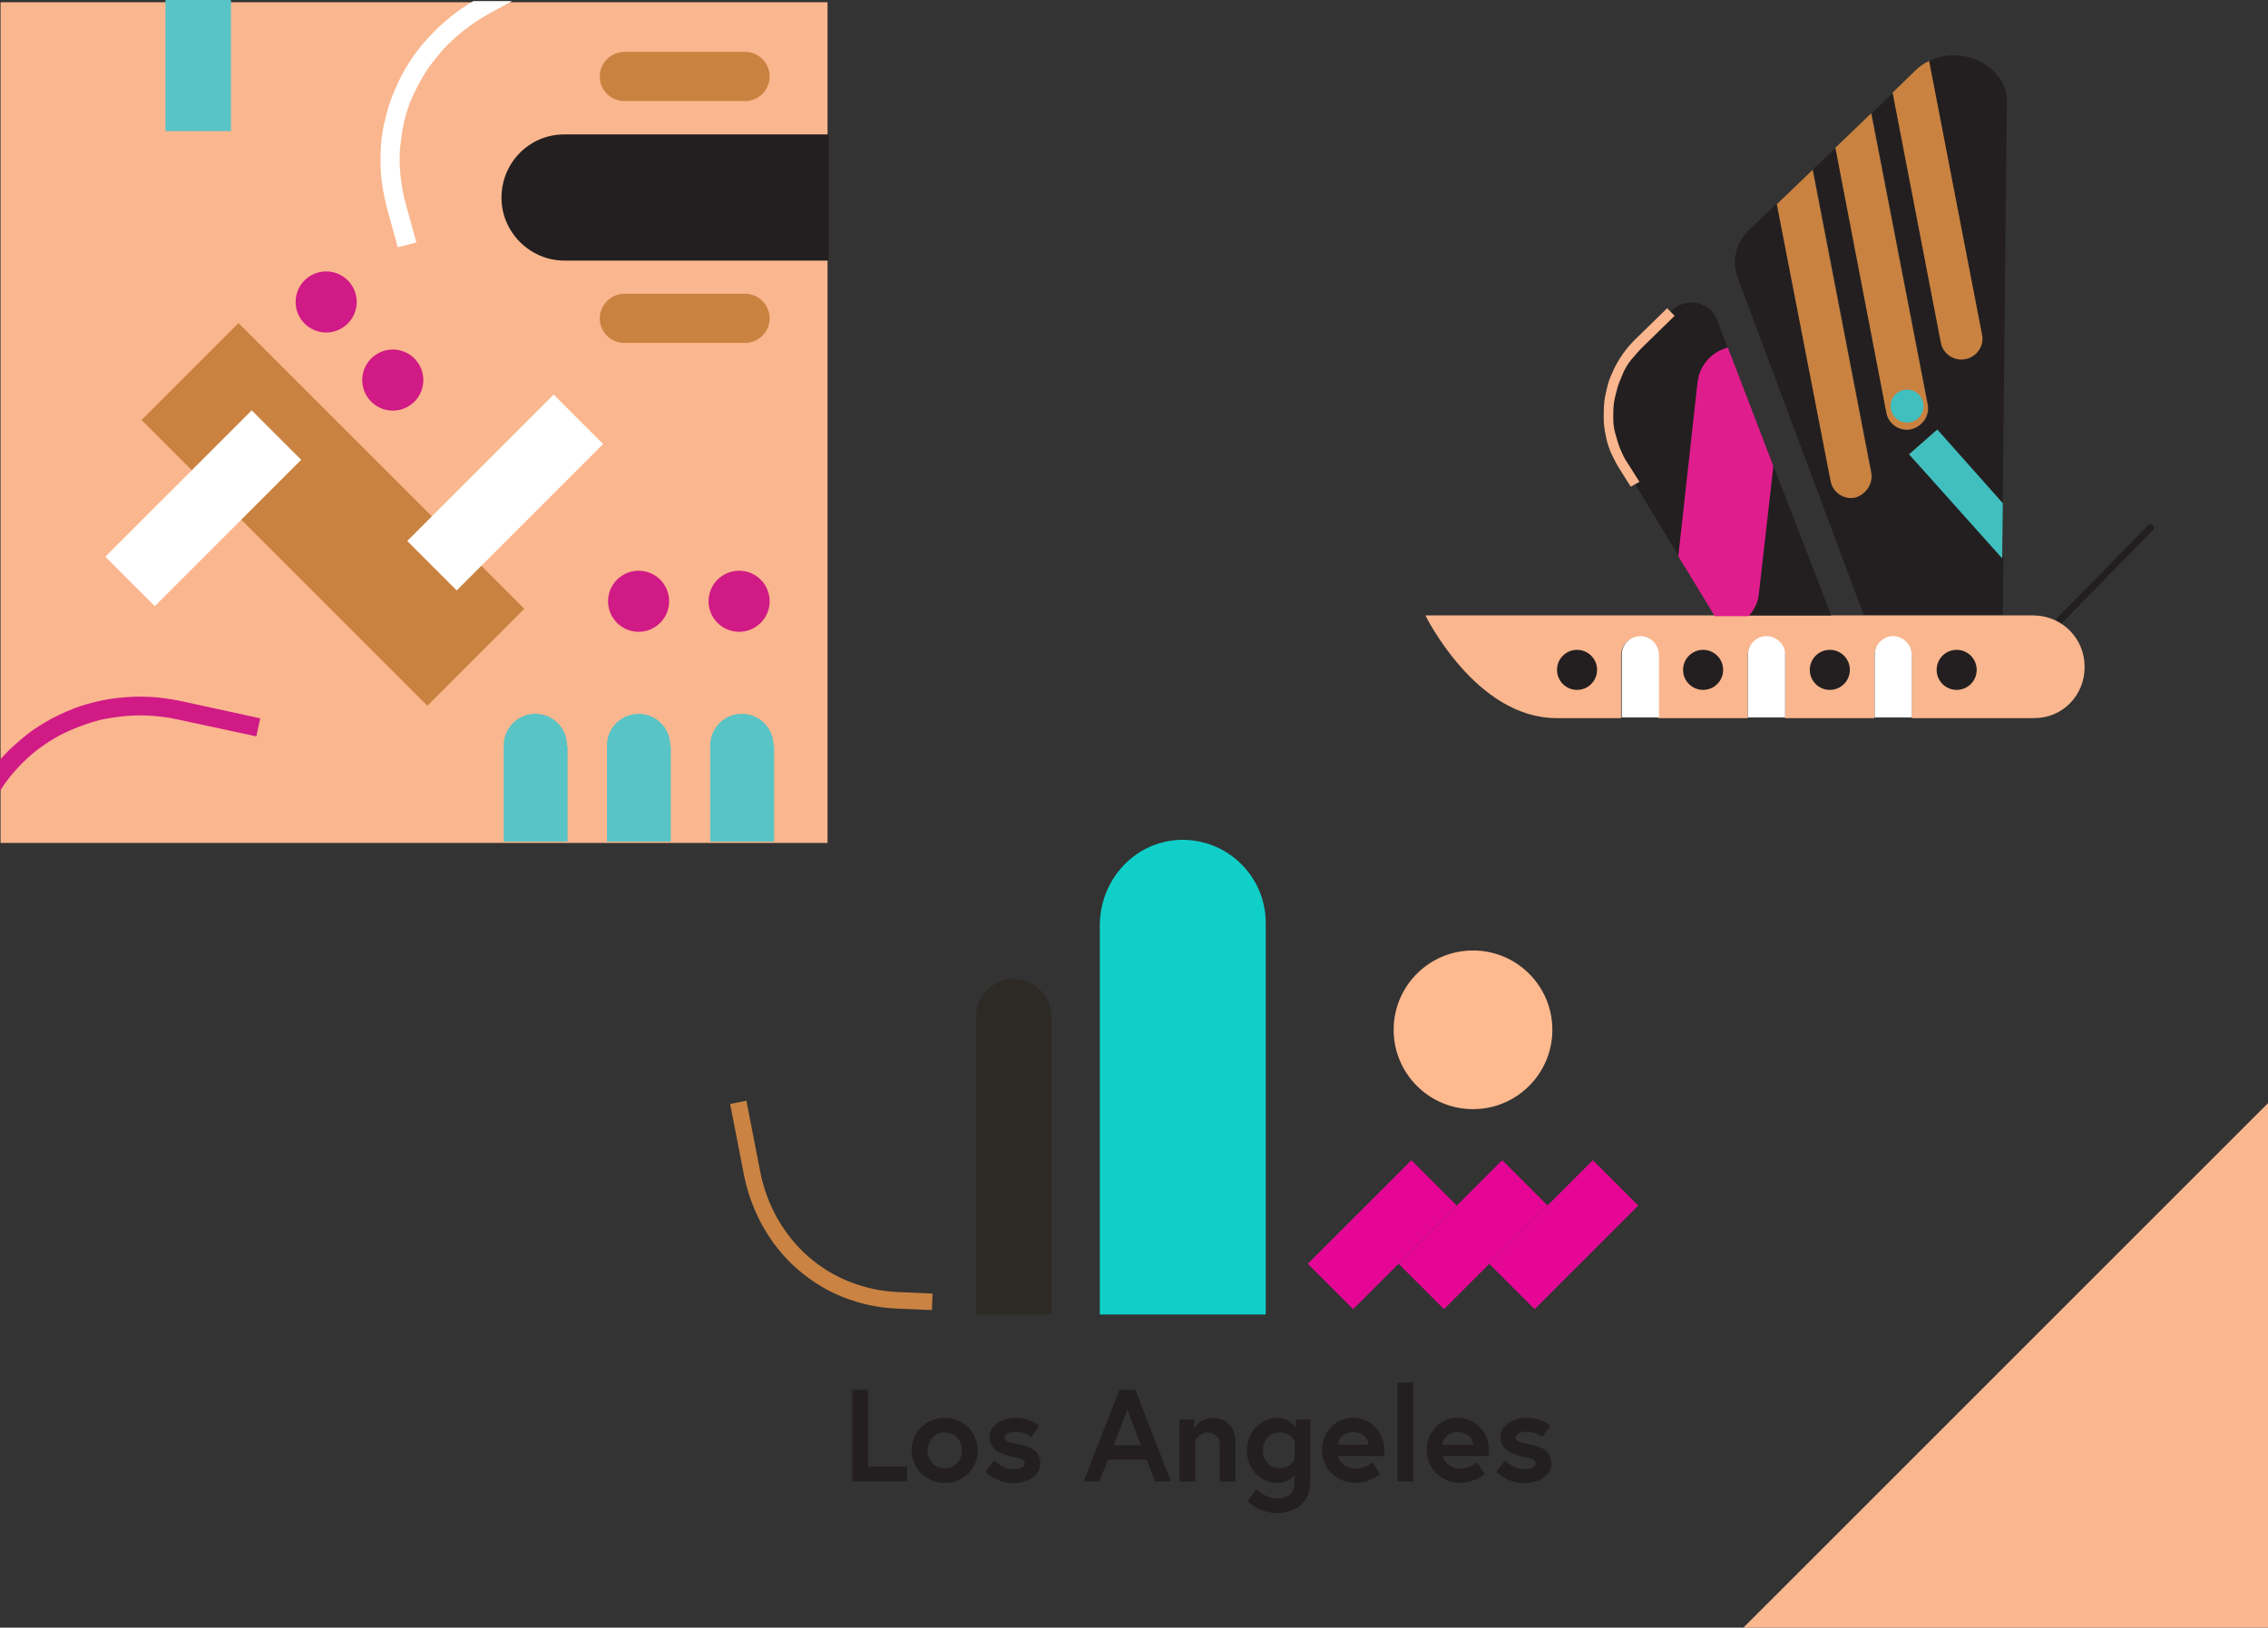<svg version="1.1" id="Layer_1" xmlns="http://www.w3.org/2000/svg" x="0" y="0" viewBox="0 0 2049.2 1471" xml:space="preserve"><rect x="0" y="0" width="2049.2" height="1471" fill="#333333" stroke="none"/><style>.st0{fill:#fab68e}.st2{fill:#231f20}.st3{fill:#fff}.st5{fill:#c98240}.st6{fill:#41bfbf}.st7{fill:#d01a86}.st8{fill:#59c4c6}.st10{fill:#e50695}</style><path class="st0" d="M1575.2 1471h474V997z"/><path fill="none" d="M1851.3 570.6l92.1-94"/><path class="st2" d="M1851.3 573.7c-.6 0-1.9 0-2.5-.6-1.2-1.2-1.2-3.1 0-4.4l92.1-94c1.2-1.2 3.1-1.2 4.4 0s1.2 3.1 0 4.4l-92.1 94s-1.3.6-1.9.6z"/><path class="st0" d="M1838.2 556.2h-550.3s45.4 92.8 118.3 92.8h58.5v-56.7c0-9.3 7.5-16.8 16.8-16.8s16.8 7.5 16.8 16.8V649h80.9v-56.7c0-9.3 7.5-16.8 16.8-16.8s16.8 7.5 16.8 16.8V649h80.9v-56.7c0-9.3 7.5-16.8 16.8-16.8s16.8 7.5 16.8 16.8V649h110.8c25.5 0 45.4-20.5 45.4-46.1.2-25.5-19.8-46-45.3-46.7z"/><path class="st3" d="M1710.6 574.9c-9.3 0-16.8 7.5-16.8 16.8v56.7h33.6v-56.7c0-8.7-7.5-16.8-16.8-16.8zM1596.1 574.9c-9.3 0-16.8 7.5-16.8 16.8v56.7h33.6v-56.7c.6-8.7-7.5-16.8-16.8-16.8zM1482.1 574.9c-9.3 0-16.8 7.5-16.8 16.8v56.7h33.6v-56.7c0-8.7-7.4-16.8-16.8-16.8z"/><path class="st2" d="M1654.6 556.2l-104-268.9c-6.2-14.9-28-18.7-39.8-6.8l-29.3 28.6c-30.5 30.5-36.7 74.7-14.9 110.8l82.8 136.3h105.2z"/><path d="M1561.2 314.1c-14.3 3.7-25.5 15.6-27.4 31.1l-17.4 157.5 33 54.2h30.5c5-5.6 8.7-12.5 9.3-20.5l13.1-115.2-41.1-107.1z" fill="#e01d8d"/><circle class="st2" cx="1424.9" cy="605.4" r="18.1"/><circle class="st2" cx="1538.8" cy="605.4" r="18.1"/><circle class="st2" cx="1653.3" cy="605.4" r="18.1"/><circle class="st2" cx="1767.9" cy="605.4" r="18.1"/><path class="st2" d="M1750.4 388.2l59.1 66.6 3.7-358c3.7-35.5-38.6-57.3-70.3-41.7l47.9 247.8c1.9 10-5 19.9-14.9 21.8-10 1.9-19.9-5-21.8-14.9l-43.6-226-19.3 18.7 51 263.3c1.9 10-5 19.9-14.9 21.8-10 1.9-19.9-5-21.8-14.9L1659.4 133l-21.2 19.9 52.9 273.9c1.9 10-5 19.9-14.9 21.8-10 1.9-19.9-5-21.8-14.9L1606 183.3l-25.5 24.3c-11.8 11.2-16.2 28-10.6 43l113.9 305h125.8l.6-51.7-85.3-93.4 25.5-22.3z"/><path class="st5" d="M1790.9 302.9L1743 55.1c-4.4 1.9-8.7 5-12.5 8.7L1710 83.7l43.6 226c1.9 10 11.8 16.8 21.8 14.9 10.5-1.8 17.4-11.8 15.5-21.7zM1741.7 365.7l-51-263.3-32.4 31.1 46.1 239.7c1.9 10 11.8 16.8 21.8 14.9 10.6-2.4 17.4-12.4 15.5-22.4zM1690.7 427.4l-52.9-273.9-32.4 31.1 48.6 250.3c1.9 10 11.8 16.8 21.8 14.9 9.9-2.5 16.7-12.5 14.9-22.4z"/><path class="st6" d="M1750.4 388.2l-25.5 22.4 84.1 94 .6-49.8z"/><circle class="st6" cx="1723.1" cy="367" r="14.9"/><path class="st0" d="M1473.4 439.8l-10.6-16.8c-3.1-5-5-9.3-7.5-14.3-1.9-5-3.7-10-4.4-14.9-1.2-5-1.9-10.6-1.9-15.6s0-10.6.6-15.6 1.9-10 3.1-14.9c1.2-5 3.7-10 5.6-14.3 2.5-5 5-9.3 8.1-13.7s6.8-8.7 10.6-12.5l29.3-28.6 6.8 6.8-29.3 28.6c-3.7 3.7-6.8 7.5-10 11.2-3.1 3.7-5.6 8.1-7.5 12.5-1.9 4.4-3.7 8.7-5 13.1-1.2 4.4-2.5 9.3-3.1 13.7-.6 4.4-.6 9.3-.6 13.7s.6 9.3 1.9 13.7 2.5 9.3 4.4 13.7 3.7 8.7 6.8 13.1l10.6 16.8-7.9 4.3zM.5 2h747.2v759.8H.5z"/><path class="st2" d="M453.1 178.7c0 31.1 25.7 56.8 56.8 56.8h238.9v-114h-239c-31.5-.1-56.7 25.6-56.7 57.2z"/><path class="st5" d="M541.9 287.7c0 12.3 9.9 22.2 22.2 22.2h109.1c12.3 0 22.2-9.9 22.2-22.2s-9.9-22.2-22.2-22.2H564.1c-11.8 0-22.2 9.9-22.2 22.2zM541.9 69.1c0 12.3 9.9 22.2 22.2 22.2h109.1c12.3 0 22.2-9.9 22.2-22.2s-9.9-22.2-22.2-22.2H564.1c-11.8 0-22.2 9.9-22.2 22.2z"/><path transform="rotate(-45.001 300.829 464.932)" class="st5" d="M238.9 282.3h123.9v365.2H238.9z"/><path transform="rotate(-45.001 183.6 459.385)" class="st3" d="M90.1 427.8h187.1V491H90.1z"/><circle class="st7" cx="294.7" cy="272.9" r="27.6"/><circle class="st7" cx="354.9" cy="343.5" r="27.6"/><circle class="st7" cx="577" cy="543.4" r="27.6"/><circle class="st7" cx="667.8" cy="543.4" r="27.6"/><path transform="rotate(-45.001 456.456 445.113)" class="st3" d="M362.9 413.5H550v63.2H362.9z"/><path class="st8" d="M605.6 673.7c0-15.8-12.8-28.6-28.6-28.6s-28.6 12.8-28.6 28.6v86.9h57.7v-86.9h-.5zM698.9 673.7c0-15.8-12.8-28.6-28.6-28.6s-28.6 12.8-28.6 28.6v86.9h57.7v-86.9h-.5zM512.3 673.7c0-15.8-12.8-28.6-28.6-28.6s-28.6 12.8-28.6 28.6v86.9h57.7v-86.9h-.5zM149.5 0h59.2v118.5h-59.2z"/><path class="st7" d="M163.9 633.7c-9.9-2-19.2-3.5-29.1-3.9-9.4-.5-19.2 0-28.6 1-9.4 1-18.3 3-27.1 5.4s-17.3 5.9-25.7 9.9C44.9 650 37 655 29.6 659.9c-7.4 5.4-14.3 11.4-21.2 17.8-3 3-5.4 5.9-8.4 8.9v28.1c1.5-2 2.5-3.9 3.9-5.9 4.9-6.9 10.4-13.3 16.3-19.2 5.9-5.9 12.3-11.4 18.8-15.8 6.9-4.9 13.8-8.9 21.2-12.3s15.3-6.4 23.2-8.9c7.9-2.5 16.3-3.9 24.7-4.9 8.4-1 17.3-1.5 25.7-1 8.9.5 17.8 1.5 26.7 3.5l71.1 15.3 3.5-16.3-71.2-15.5z"/><path class="st3" d="M427.5 1.1c-6.9 4.1-13.4 8.5-19.3 13.2-7.4 5.9-14.3 12.3-20.7 19.2-6.4 6.9-12.3 14.3-17.3 22.2-4.9 7.4-9.4 15.8-12.8 24.2-3.9 8.4-6.9 17.3-8.9 26.2-2.5 8.9-3.9 17.8-4.4 27.1-.5 9.4-.5 18.8.5 28.1 1 9.4 3 18.8 5.4 28.1l9.4 34.1 16.8-4.4-9.4-34.1c-2.5-8.4-3.9-17.3-4.9-25.7-1-8.4-1-16.8-.5-25.2 1-8.4 2-16.8 3.9-24.7 2-7.9 4.4-15.8 7.9-23.2 3.5-7.4 7.4-14.8 11.8-21.7 4.4-6.9 9.9-13.3 15.3-19.7 5.4-5.9 11.8-11.8 18.8-17.3s14.3-10.4 22.2-14.8L462.6 1h-35.1z"/><circle cx="1330.9" cy="930.7" r="71.7" fill="#ffb98e"/><path transform="rotate(-134.999 1248.978 1115.84)" class="st10" d="M1220 1049.6h58V1182h-58z"/><path transform="rotate(-134.999 1331.049 1115.84)" class="st10" d="M1302.1 1049.6h58V1182h-58z"/><path transform="rotate(-134.999 1412.895 1115.84)" class="st10" d="M1383.9 1049.6h58V1182h-58z"/><path d="M1143.6 834c0-39.2-30.2-71.4-68.6-74.7-44.6-3.8-81.3 32.4-81.3 77.2v351.1c0 .2.2.4.4.4h149.1c.2 0 .4-.2.4-.4V834z" fill="#10cfc9"/><path d="M881.9 918.8V1188h68V918.8c0-18.8-15.2-34-34-34s-34 15.2-34 34z" fill="#2d2a26"/><g><path d="M842.6 1169.1l-.6 14.9-31.2-1.3c-8.5-.4-17.1-1.4-25.3-3.2-8.1-1.7-16.1-4.2-23.8-7.2-7.6-3-14.9-6.7-21.8-11-6.9-4.2-13.4-9.1-19.5-14.4-6.1-5.3-11.8-11.2-16.9-17.6-5.2-6.3-9.8-13.2-13.9-20.4-4.1-7.3-7.7-15-10.6-22.9-3-8.1-5.3-16.5-7-25.1l-12.3-63.2 14.7-2.9 12.3 63.2c1.5 7.8 3.6 15.5 6.3 22.8 2.6 7.2 5.9 14.1 9.6 20.7 3.7 6.5 7.9 12.6 12.5 18.3 4.6 5.7 9.7 11 15.2 15.8 5.5 4.8 11.3 9.1 17.5 12.9 6.2 3.8 12.8 7.1 19.6 9.8 6.9 2.7 14 4.9 21.3 6.5 7.4 1.6 15.1 2.6 22.8 2.9l31.1 1.4z" fill="#ca8342"/></g><g><path class="st2" d="M770.1 1256.1h14.2v69.2h35.2v13.5h-49.4v-82.7zM883.5 1310.8c0 16.4-13.2 29.4-29.9 29.4s-29.9-13-29.9-29.4c0-16.5 13.2-29.4 29.9-29.4s29.9 12.9 29.9 29.4zm-14.4 0c0-8.7-5.9-16.2-15.5-16.2s-15.5 7.4-15.5 16.2c0 8.7 5.9 16.2 15.5 16.2s15.5-7.4 15.5-16.2zM898.3 1319.8s7.4 8 16.9 8c5.8 0 10.6-1.7 10.6-5.1 0-3.7-2.6-4.4-11.1-6.1-11.1-2.4-20.8-7.1-20.8-17.7 0-8.7 8.7-17.5 24.1-17.5 12.6 0 21 6.9 21 6.9l-7.1 10.4s-6.4-4.8-13.9-4.8c-5.3 0-10.2 1.9-10.2 5.3s3.8 4.3 13.2 6.3c11.1 2.4 19 6 19 17.6 0 9.6-10.2 17.2-24.4 17.2-16.4 0-25.3-10.2-25.3-10.2l8-10.3zM1011.4 1256.1h14.4l32.1 82.7h-14.3l-7.6-19.6h-35l-7.6 19.6h-14.3l32.3-82.7zm-5.2 50.1h24.8l-12.4-32.2-12.4 32.2zM1116.3 1302.6v36.3h-14.2v-32.7c0-8-5-11.5-11.1-11.5-7.3 0-11.1 7.2-11.1 7.2v37h-14.2v-56h13.2v8.2s5-9.6 16.8-9.6c10.9-.1 20.6 7.6 20.6 21.1zM1153.9 1340.2c-14.5 0-27.3-12.2-27.3-29.4s12.8-29.4 27.3-29.4c11.7 0 16.9 8.7 16.9 8.7v-7.3h13.1v56.5c0 19.5-14.4 28.1-30.1 28.1-16.1 0-26.6-10.6-26.6-10.6l8-10.9s7.8 8.3 18.5 8.3c11 0 15.9-6 15.9-14.4v-6.7c-1.7 2.3-6.8 7.1-15.7 7.1zm15.9-37.8s-4-7.8-13.3-7.8c-9.6 0-15.4 7-15.4 16.2s5.8 16.2 15.4 16.2c9.2 0 13.3-7.8 13.3-7.8v-16.8zM1250.7 1310.6c0 1.1 0 3.2-.1 5.3h-41.8c1.1 5 6.8 11.3 15.7 11.3 9.8 0 15.4-5.7 15.4-5.7l7.1 10.6s-8.9 8-22.4 8c-17 0-30.1-13-30.1-29.4s11.9-29.4 28.1-29.4c15.2.1 28.1 12 28.1 29.3zm-14.2-5c-.2-4.8-4.7-11.3-14.1-11.3-9.1 0-13.2 6.4-13.7 11.3h27.8zM1262.7 1249.5h14.2v89.3h-14.2v-89.3zM1345.3 1310.6c0 1.1 0 3.2-.1 5.3h-41.8c1.1 5 6.8 11.3 15.7 11.3 9.8 0 15.4-5.7 15.4-5.7l7.1 10.6s-8.9 8-22.4 8c-17 0-30.1-13-30.1-29.4s11.9-29.4 28.1-29.4c15.2.1 28.1 12 28.1 29.3zm-14.2-5c-.2-4.8-4.7-11.3-14.1-11.3-9.1 0-13.2 6.4-13.7 11.3h27.8zM1360 1319.8s7.4 8 16.9 8c5.8 0 10.6-1.7 10.6-5.1 0-3.7-2.6-4.4-11.1-6.1-11.1-2.4-20.8-7.1-20.8-17.7 0-8.7 8.7-17.5 24.1-17.5 12.6 0 21 6.9 21 6.9l-7.1 10.4s-6.4-4.8-13.9-4.8c-5.3 0-10.2 1.9-10.2 5.3s3.8 4.3 13.2 6.3c11.1 2.4 19 6 19 17.6 0 9.6-10.2 17.2-24.5 17.2-16.4 0-25.3-10.2-25.3-10.2l8.1-10.3z"/></g></svg>